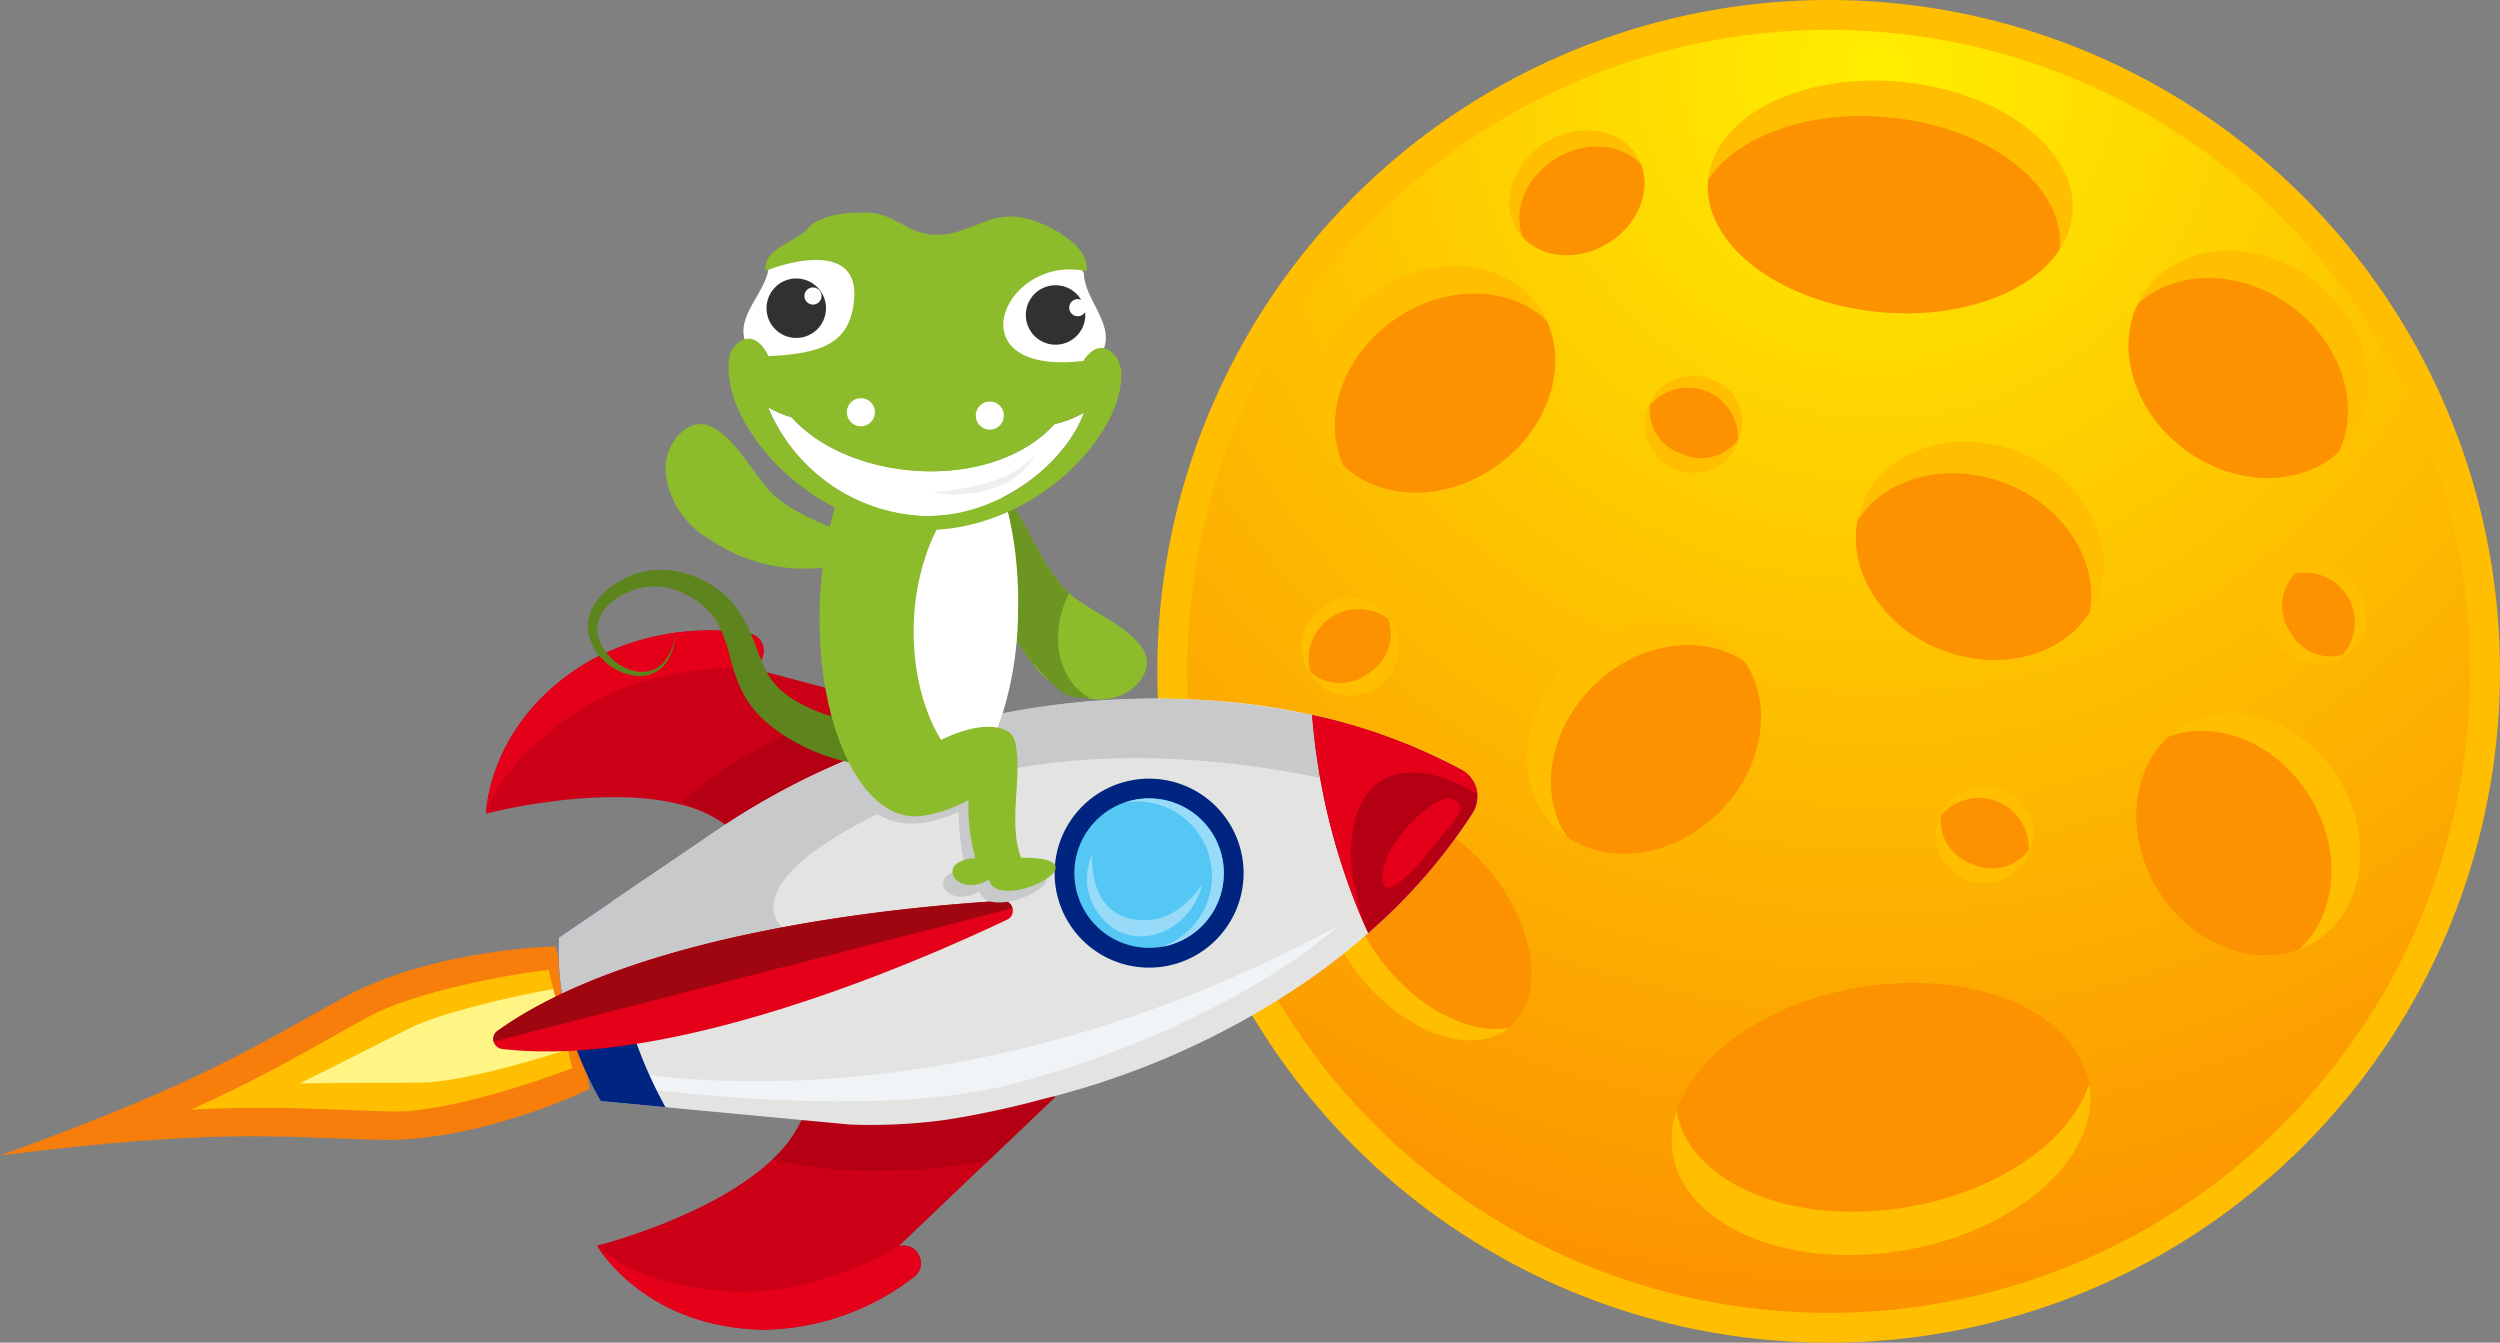 <svg xmlns="http://www.w3.org/2000/svg" xmlns:xlink="http://www.w3.org/1999/xlink" width="186.194" height="100" viewBox="0 0 186.194 100"><rect x="0" y="0" width="186.194" height="100" fill="#808080" stroke="none"/><defs><style>.a{fill:#ffbe00;}.b{fill:url(#a);}.c{fill:#fc9200;}.d{fill:#f77e0b;}.e{fill:#fff584;}.f{fill:#cb0017;}.g{fill:#e50019;}.h{fill:#b50014;}.i{fill:#e3e3e2;}.j{fill:#f1f4f6;}.k{fill:#002581;}.l{fill:#c7c9cb;}.m{fill:#9f0610;}.n{fill:#54c7f5;}.o{fill:#98dbf9;}.p{fill:#8cbb2b;}.q{fill:none;opacity:0.3;}.r{fill:#6c9522;}.s{fill:#5e841d;}.t{fill:#fff;}.u{fill:#313133;}.v{fill:#efefef;}</style><radialGradient id="a" cx="0.538" cy="0.033" r="0.968" gradientTransform="translate(0)" gradientUnits="objectBoundingBox"><stop offset="0" stop-color="#fe0"/><stop offset="1" stop-color="#fc9200"/></radialGradient></defs><g transform="translate(-54.259 -46)"><g transform="translate(140.453 46)"><circle class="a" cx="50" cy="50" r="50"/><circle class="b" cx="47.777" cy="47.777" r="47.777" transform="translate(2.223 2.223)"/><g transform="translate(72.335 18.667)"><path class="a" d="M217.972,77.385c-2.59,3.518-8.084,3.871-12.273.789s-5.485-8.434-2.895-11.952,8.084-3.871,12.272-.789S220.561,73.867,217.972,77.385Z" transform="translate(-201.47 -63.334)"/><path class="c" d="M205.7,78.029c3.779,2.781,8.619,2.764,11.432.152,1.648-3.46.223-8.078-3.55-10.855s-8.619-2.764-11.432-.152C200.5,70.634,201.926,75.252,205.7,78.029Z" transform="translate(-201.47 -63.188)"/></g><g transform="translate(27.541 46.234)"><path class="a" d="M175.313,91.024c3.057,3.121,2.523,8.6-1.193,12.24s-9.205,4.059-12.261.938-2.523-8.6,1.192-12.24S172.257,87.9,175.313,91.024Z" transform="translate(-159.874 -88.933)"/><path class="c" d="M173.994,103.135c3.352-3.282,4.114-8.063,1.987-11.259-3.151-2.182-7.937-1.517-11.284,1.761s-4.114,8.064-1.987,11.259C165.861,107.078,170.647,106.413,173.994,103.135Z" transform="translate(-159.747 -88.804)"/></g><g transform="translate(72.904 53.104)"><path class="a" d="M215.267,112.374c-3.725,2.283-8.948.537-11.665-3.9s-1.9-9.88,1.825-12.162,8.947-.537,11.664,3.9S218.992,110.092,215.267,112.374Z" transform="translate(-201.998 -95.313)"/><path class="c" d="M203.6,108.383c2.451,4,6.941,5.81,10.531,4.451,2.83-2.583,3.252-7.4.8-11.392s-6.941-5.81-10.531-4.451C201.577,99.574,201.155,104.388,203.6,108.383Z" transform="translate(-201.998 -95.218)"/></g><g transform="translate(52.024 32.892)"><path class="a" d="M200.59,88.152c-1.612,4.061-6.837,5.8-11.671,3.877s-7.444-6.767-5.832-10.827,6.838-5.8,11.671-3.876S202.2,84.092,200.59,88.152Z" transform="translate(-182.61 -76.544)"/><path class="c" d="M188.918,91.861c4.36,1.732,9.038.488,11.1-2.753.716-3.766-1.833-7.87-6.188-9.6s-9.038-.488-11.1,2.753C182.016,86.027,184.564,90.131,188.918,91.861Z" transform="translate(-182.609 -76.376)"/></g><g transform="translate(26.219 9.709)"><path class="a" d="M168.159,56.934c1.266,2.077.29,4.985-2.184,6.494s-5.506,1.047-6.774-1.031-.29-4.985,2.184-6.494S166.892,54.856,168.159,56.934Z" transform="translate(-158.647 -55.016)"/><path class="c" d="M165.923,63.342c2.231-1.361,3.245-3.861,2.491-5.861-1.437-1.58-4.117-1.82-6.345-.461s-3.245,3.86-2.492,5.861C161.013,64.461,163.695,64.7,165.923,63.342Z" transform="translate(-158.594 -54.93)"/></g><g transform="translate(36.657 27.954)"><path class="a" d="M175.129,76.342a3.61,3.61,0,1,1-2.2-4.089A3.309,3.309,0,0,1,175.129,76.342Z" transform="translate(-168.339 -71.958)"/><path class="c" d="M170.722,77.742a3.429,3.429,0,0,0,4.19-1.039,3.71,3.71,0,0,0-6.527-2.586A3.429,3.429,0,0,0,170.722,77.742Z" transform="translate(-168.339 -71.894)"/></g><g transform="translate(58.324 58.51)"><path class="a" d="M195.249,104.716a3.61,3.61,0,1,1-2.2-4.088A3.309,3.309,0,0,1,195.249,104.716Z" transform="translate(-188.459 -100.333)"/><path class="c" d="M190.841,106.116a3.428,3.428,0,0,0,4.19-1.039,3.709,3.709,0,0,0-6.526-2.586A3.429,3.429,0,0,0,190.841,106.116Z" transform="translate(-188.459 -100.269)"/></g><g transform="translate(83.785 42.085)"><path class="a" d="M217.042,91.568a3.61,3.61,0,1,1,.781-4.578A3.309,3.309,0,0,1,217.042,91.568Z" transform="translate(-212.103 -85.08)"/><path class="c" d="M212.667,89.975a3.43,3.43,0,0,0,3.942,1.76,3.71,3.71,0,0,0-3.553-6.055A3.431,3.431,0,0,0,212.667,89.975Z" transform="translate(-212.103 -85.046)"/></g><g transform="translate(10.646 44.511)"><path class="a" d="M150.5,88.5a3.61,3.61,0,1,1-4.622-.45A3.31,3.31,0,0,1,150.5,88.5Z" transform="translate(-144.185 -87.333)"/><path class="c" d="M149.222,92.921a3.429,3.429,0,0,0,1.472-4.059,3.71,3.71,0,0,0-5.784,3.978A3.431,3.431,0,0,0,149.222,92.921Z" transform="translate(-144.147 -87.277)"/></g><g transform="translate(11.755 19.803)"><path class="a" d="M161.838,67.386c2.527,3.562,1.138,8.891-3.1,11.9s-9.73,2.56-12.257-1-1.138-8.891,3.1-11.9S159.31,63.823,161.838,67.386Z" transform="translate(-145.216 -64.389)"/><path class="c" d="M158.629,79.138c3.826-2.715,5.331-7.315,3.734-10.805-2.769-2.651-7.6-2.748-11.421-.038s-5.331,7.315-3.734,10.805C149.977,81.752,154.808,81.849,158.629,79.138Z" transform="translate(-145.111 -64.242)"/></g><g transform="translate(40.992 6)"><path class="a" d="M199.221,62.862c-1.642,4.561-8.91,7.084-16.235,5.634s-11.931-6.32-10.29-10.881,8.91-7.084,16.235-5.634S200.863,58.3,199.221,62.862Z" transform="translate(-172.365 -51.572)"/><path class="c" d="M182.986,68.308c6.608,1.307,13.167-.618,15.594-4.356.394-4.131-4-8.213-10.594-9.519s-13.168.618-15.594,4.356C172,62.92,176.388,67,182.986,68.308Z" transform="translate(-172.365 -51.383)"/></g><g transform="translate(38.307 73.196)"><path class="a" d="M169.9,125.1c.485-5.572,7.847-10.532,16.445-11.078s15.174,3.528,14.689,9.1-7.847,10.532-16.444,11.078S169.412,130.669,169.9,125.1Z" transform="translate(-169.872 -113.97)"/><path class="c" d="M186.316,114.02c-7.756.493-14.5,4.578-16.108,9.463.781,4.724,6.882,7.982,14.627,7.49s14.5-4.577,16.108-9.461C200.163,116.786,194.061,113.527,186.316,114.02Z" transform="translate(-169.846 -113.97)"/></g><g transform="translate(12.133 60.294)"><path class="a" d="M148.079,102.41c3.185-1.463,8.17,1.011,11.133,5.525s2.782,9.361-.4,10.825-8.171-1.011-11.134-5.527S144.893,103.872,148.079,102.41Z" transform="translate(-145.566 -101.989)"/><path class="c" d="M159.081,107.935c-2.673-4.073-6.99-6.484-10.149-5.843-2.333,1.89-2.216,6.224.453,10.292s6.99,6.484,10.149,5.843C161.867,116.338,161.75,112,159.081,107.935Z" transform="translate(-145.434 -101.989)"/></g></g><g transform="translate(54.259 61.835)"><g transform="translate(0 54.652)"><path class="d" d="M82.493,125.86c-7.486-.187-12-.879-28.127,1.154l-.107.014.1-.037c15.29-5.528,18.991-8.2,25.573-11.768,6.611-3.588,15.664-3.769,15.664-3.769l1.939,5.147.005.023.615,5.466S90.013,126.049,82.493,125.86Z" transform="translate(-54.259 -111.455)"/><path class="a" d="M67.465,123.482c4.371-1.967,7.261-3.587,10.243-5.258.971-.544,1.975-1.107,3.03-1.68,3.471-1.885,10.688-3.188,13.368-3.464l.868,3.605.892,3.707c-2.508.972-9.464,3.331-13.425,3.232-1.2-.03-2.35-.074-3.461-.117C75.563,123.374,72.254,123.246,67.465,123.482Z" transform="translate(-53.244 -111.33)"/><path class="e" d="M74.969,121.437c1.65-.8,3.158-1.568,4.647-2.324l.017-.009c1.14-.579,2.321-1.178,3.544-1.782,2.3-1.136,7.153-2.279,10.694-2.925l1.085,4.51c-3.718,1.193-8.4,2.425-10.808,2.46-1.367.018-2.691.022-3.973.025h-.015C78.494,121.4,76.8,121.4,74.969,121.437Z" transform="translate(-52.667 -111.229)"/></g><g transform="translate(36.205)"><g transform="translate(0 31.149)"><path class="f" d="M105.694,104.063a9.475,9.475,0,0,0-3.252-1.481c-6.027-1.589-14.563.662-14.563.662v0c0-.166.184-7.036,7.8-11.427a18.687,18.687,0,0,1,11.728-1.99,1.259,1.259,0,0,1,1.1.955,1.361,1.361,0,0,1-.139,1.025,1.27,1.27,0,0,1-.8.583l8.9,2.357,6.667,1.765h0C116.52,101.255,105.694,104.063,105.694,104.063Z" transform="translate(-87.879 -89.63)"/><path class="g" d="M87.88,103.242c0-.166.184-7.036,7.8-11.427a18.687,18.687,0,0,1,11.728-1.99,1.259,1.259,0,0,1,1.1.955,1.361,1.361,0,0,1-.139,1.025q-.376.286-.8.583s-7.272-.489-13.052,3.352C88.819,99.522,87.907,103.131,87.88,103.242Z" transform="translate(-87.879 -89.63)"/><path class="h" d="M104.585,103.592a9.487,9.487,0,0,0-3.231-1.529c4.136-3.731,9.6-6.139,14.135-7.63l6.641,1.862h0C115.45,100.943,104.585,103.592,104.585,103.592Z" transform="translate(-86.843 -89.261)"/><g transform="translate(8.265 34.494)"><path class="f" d="M110.768,123.654a9.476,9.476,0,0,1-2.135,2.864c-4.515,4.3-13.079,6.438-13.079,6.438v0c.083.144,3.553,6.077,12.338,6.256a18.692,18.692,0,0,0,11.236-3.908,1.259,1.259,0,0,0,.5-1.364,1.361,1.361,0,0,0-.616-.832,1.272,1.272,0,0,0-.982-.124l6.666-6.357,4.991-4.759,0,0C121.608,120.9,110.768,123.654,110.768,123.654Z" transform="translate(-95.554 -121.661)"/><path class="g" d="M95.555,132.152c.083.144,3.553,6.077,12.338,6.256a18.692,18.692,0,0,0,11.236-3.908,1.259,1.259,0,0,0,.5-1.364,1.361,1.361,0,0,0-.616-.832c-.311-.045-.639-.087-.982-.124,0,0-6.135,3.933-13.051,3.352C98.171,134.958,95.633,132.237,95.555,132.152Z" transform="translate(-95.554 -120.854)"/><path class="h" d="M109.834,123.654a9.476,9.476,0,0,1-2.135,2.864c5.4,1.356,11.357.921,16.063.11l4.991-4.759,0,0C120.674,120.9,109.834,123.654,109.834,123.654Z" transform="translate(-94.62 -121.661)"/></g><path class="i" d="M129.019,124.127a68.625,68.625,0,0,1-7.166,1.544,40.554,40.554,0,0,1-7.134.372c-.087,0-.174-.006-.261-.015l-4.379-.412-4.838-.456-9.2-.865L92.91,112.117l.869-.589,6.779-4.6,4.019-2.73a54.713,54.713,0,0,1,16.794-7.688l.518-.135A60.264,60.264,0,0,1,143.246,94.6q.63.065,1.241.144,1.465.189,2.817.443c.389.073.77.148,1.144.227q.286.06.566.123a46.151,46.151,0,0,1,6.247,1.853,38.2,38.2,0,0,1,4.819,2.194,2.27,2.27,0,0,1,.853,3.319,42.443,42.443,0,0,1-7.746,8.88q-.237.208-.481.417c-.288.249-.584.5-.888.746q-1.061.869-2.254,1.74-.481.352-.989.7A60.3,60.3,0,0,1,129.019,124.127Z" transform="translate(-87.492 -89.27)"/><path class="j" d="M126.679,121.69c16.01-4.4,23.588-11.489,23.706-11.6-22.681,12.192-41.913,12.142-51.208,11.074q.249.552.521,1.1C106.63,123.05,118.62,123.905,126.679,121.69Z" transform="translate(-87.01 -88.057)"/><path class="k" d="M100.852,123.669l-4.813-.452q-.417-.732-.782-1.47-.309-.627-.578-1.259a22.392,22.392,0,0,1-1.419-4.575,20.274,20.274,0,0,1-.348-4.874l4-2.715a31.853,31.853,0,0,0,.569,6.129,30.651,30.651,0,0,0,2.183,6.846q.249.552.521,1.1C100.4,122.824,100.619,123.248,100.852,123.669Z" transform="translate(-87.494 -88.193)"/><path class="l" d="M93.26,116.991a20.274,20.274,0,0,1-.348-4.874l4-2.715,3.65-2.479,4.019-2.73a54.712,54.712,0,0,1,16.794-7.688l.518-.135a57.73,57.73,0,0,1,27.124-.832,46.151,46.151,0,0,1,6.247,1.853c-.6,1.574-.1,2.1-3.292,3.4,0,0-18.611-5.3-33.279,1.18-13.436,5.931-9.151,9.386-9.151,9.386l-12.061,4.175Z" transform="translate(-87.494 -89.27)"/><g transform="translate(0.533 20.104)"><path class="g" d="M89.029,119.333a.742.742,0,0,1-.345-1.34c10.233-7.316,29.65-9.214,37.6-9.693a.739.739,0,0,1,.361,1.406C119.449,113.117,101.52,120.812,89.029,119.333Z" transform="translate(-88.374 -108.299)"/><path class="m" d="M127.044,108.855,88.4,118.78a.731.731,0,0,1,.286-.787c10.233-7.316,29.65-9.214,37.6-9.693A.722.722,0,0,1,127.044,108.855Z" transform="translate(-88.374 -108.299)"/></g><g transform="translate(42.339 11.008)"><path class="k" d="M135.984,113.706a7.037,7.037,0,1,1,5.065-8.567A7.037,7.037,0,0,1,135.984,113.706Z" transform="translate(-127.195 -99.852)"/><path class="n" d="M135.512,112.176l-.071.017a5.571,5.571,0,0,1-6.684-3.952c-.008-.024-.014-.048-.019-.071a5.569,5.569,0,1,1,6.775,4.006Z" transform="translate(-127.09 -99.747)"/><path class="o" d="M136.657,111.6a5.566,5.566,0,0,0-4.18-10.2c-.149.039-.294.082-.435.131a5.565,5.565,0,0,1,2.755,10.745c.126-.02.252-.047.378-.078l.071-.017A5.6,5.6,0,0,0,136.657,111.6Z" transform="translate(-126.822 -99.747)"/><path class="o" d="M138.042,107.278s-1.627,2.73-4.3,2.716c-2.929-.014-3.989-2.225-3.921-4.882a4.326,4.326,0,0,0,.755,4.723C132.667,112.4,137,111.211,138.042,107.278Z" transform="translate(-127.023 -99.448)"/></g><g transform="translate(61.521 6.269)"><path class="h" d="M149.181,111.7a48.592,48.592,0,0,1-4.173-16.246A42.4,42.4,0,0,1,156.074,99.5a2.3,2.3,0,0,1,1.247,1.863,2.411,2.411,0,0,1-.394,1.456A42.442,42.442,0,0,1,149.181,111.7Z" transform="translate(-145.008 -95.451)"/><path class="g" d="M154.072,104.27c.288-.372.523-.6.989-1.163.725-.88.8-1.391.152-1.8-1.187-.736-5.515,3.284-5.342,5.925C150,109.289,152.825,105.884,154.072,104.27Z" transform="translate(-144.635 -95.007)"/><path class="g" d="M149.181,111.7a48.592,48.592,0,0,1-4.173-16.246A42.4,42.4,0,0,1,156.074,99.5a2.3,2.3,0,0,1,1.247,1.863c-.407-.275-3.37-2.185-6.134-1.474C148.212,100.65,146.6,105.154,149.181,111.7Z" transform="translate(-145.008 -95.451)"/></g></g><g transform="translate(7.566)"><path class="l" d="M121.15,102.586a18.993,18.993,0,0,0,.557,4.313c-3.147.182-1.4,3.053,1.013,1.593.676,2.6,9.109-1.683,2.4-1.625-1-2.525.083-6.137-.435-8.382a1.272,1.272,0,0,0-.14-.587,1.6,1.6,0,0,0-1.148-.7l0-.012c.028-.079.157-.193.084-.234-1.6-.891-7.012-.454-10.746,2.272C112.744,99.221,114.143,105.754,121.15,102.586Z" transform="translate(-93.533 -57.951)"/><path class="p" d="M124.267,80.829c1.409,1.785,2.236,4.65,4.336,6.671,1.75,1.684,8.015,3.711,4.983,6.862-2.362,2.279-6.347.465-7.763-1.741a12.382,12.382,0,0,1-2.877-8.007,7.467,7.467,0,0,1,1.322-3.785" transform="translate(-92.749 -59.158)"/><path class="q" d="M133.243,93.884A3.915,3.915,0,0,1,129.91,94.9l-.009,0c-2.484-1.284-3.217-4.8-1.641-7.868C130.008,88.706,136.271,90.733,133.243,93.884Z" transform="translate(-92.404 -58.682)"/><path class="r" d="M130.246,95.367c-1.8-.238-1.683.286-4.425-2.745a12.387,12.387,0,0,1-2.875-8,7.429,7.429,0,0,1,1.325-3.79c1.406,1.79,2.233,4.652,4.334,6.671C127.03,90.563,127.762,94.083,130.246,95.367Z" transform="translate(-92.749 -59.158)"/><path class="s" d="M115.295,96.715a11.449,11.449,0,0,1-3.979-1.062,10.065,10.065,0,0,1-.913-.481c-.138-.075-.311-.2-.4-.251l-.237-.17-.179-.136a5.084,5.084,0,0,1-1.244-1.411c-.673-1.083-.985-2.723-1.883-4.236-.11-.186-.228-.369-.351-.548l-.176-.247c-.075-.1-.154-.2-.227-.286a6.37,6.37,0,0,0-.972-.922,7.639,7.639,0,0,0-2.283-1.2,6.812,6.812,0,0,0-2.541-.341,5.563,5.563,0,0,0-2.446.738,5.754,5.754,0,0,0-1.93,1.612,3.083,3.083,0,0,0-.548,2.506,3.89,3.89,0,0,0,1.341,2.086,4.041,4.041,0,0,0,2.227.947,2.416,2.416,0,0,0,2.154-.933,4.267,4.267,0,0,0,.745-2.2,4.189,4.189,0,0,1-.876,2.1,2.154,2.154,0,0,1-1.988.7,3.648,3.648,0,0,1-2.94-2.824,2.312,2.312,0,0,1,.555-1.866,4.873,4.873,0,0,1,1.715-1.221,4.8,4.8,0,0,1,4.03.044,6.126,6.126,0,0,1,1.724,1.122,4.881,4.881,0,0,1,1.143,1.62,11.841,11.841,0,0,1,.69,2.035,13.541,13.541,0,0,0,.805,2.385,7.463,7.463,0,0,0,1.617,2.226l.263.241.22.192c.221.173.356.285.545.419a12.268,12.268,0,0,0,1.087.709,14.424,14.424,0,0,0,4.83,1.782Z" transform="translate(-94.905 -58.805)"/><g transform="translate(17.268 14.343)"><path class="p" d="M122.493,101.623c-.06.1-.127.183-.19.272-1.258,1.768-2.767,2.789-4.364,2.747-4.08-.1-7.21-7.045-6.989-15.5a29.691,29.691,0,0,1,.746-6,19.551,19.551,0,0,1,2.229-5.712c1.337-2.17,3.017-3.45,4.813-3.405,1.62.042,3.093,1.164,4.263,3.037a13.6,13.6,0,0,1,1.006,1.976,18.813,18.813,0,0,1,.692,1.953c.03.1.057.211.087.316.167.588.309,1.2.434,1.843.036.188.068.382.1.576.047.284.095.569.134.859.037.272.072.546.1.825.068.61.116,1.237.142,1.875.038.732.04,1.48.023,2.244C125.6,94.492,124.337,98.874,122.493,101.623Z" transform="translate(-110.94 -74.024)"/><path class="t" d="M123.062,99.356a14.973,14.973,0,0,1-1.069,1.909c-2.776-1.759-4.67-6.137-4.538-11.208a17.609,17.609,0,0,1,.927-5.276c.984-2.882,2.688-5.056,4.709-5.935a3.907,3.907,0,0,1,.417-.167,18.809,18.809,0,0,1,.692,1.953c.03.1.057.211.087.316.167.588.309,1.2.434,1.843.036.188.068.382.1.576.047.284.095.569.134.859.037.272.072.546.1.825.068.61.116,1.237.142,1.875.038.732.04,1.48.023,2.244A26.2,26.2,0,0,1,123.062,99.356Z" transform="translate(-110.439 -73.666)"/></g><path class="p" d="M115.423,84.388c-1.9-1.245-4.829-1.816-7.028-3.73-1.832-1.595-4.4-7.656-7.273-4.358-2.062,2.552.1,6.363,2.418,7.58a12.384,12.384,0,0,0,8.228,2.16,7.462,7.462,0,0,0,3.655-1.652" transform="translate(-94.49 -59.58)"/><g transform="translate(10.491)"><path class="t" d="M107.862,64.048a6.4,6.4,0,0,1,1.1-.333c1.61-.611,4.366-.756,5.78.585,1.7,1.638-.561,4.84-1.961,5.744-1.474.976-6.3,2.516-7.023-.111-.53-1.9,1.687-3.577,1.809-5.458Z" transform="translate(-104.568 -60.508)"/><path class="t" d="M129.785,64.983c.024,1.885,2.149,3.679,1.522,5.545-.865,2.586-6,1.22-7.418.169-1.35-.977-3.04-4.716-1.261-6.263,1.482-1.264,4.227-.976,5.8-.283a6.392,6.392,0,0,1,1.077.391Z" transform="translate(-103.324 -60.486)"/><path class="t" d="M130.917,74.557c-1.337,3.7-6.277,7.856-12.013,7.712a13.166,13.166,0,0,1-11.531-8.108,7.977,7.977,0,0,0,1.748.746l.011,0c4.368,4.884,14.882,5.642,19.577.516A7.976,7.976,0,0,0,130.917,74.557Z" transform="translate(-104.438 -59.67)"/><path class="u" d="M111.7,67.533a2.214,2.214,0,1,1-2.155-2.271A2.214,2.214,0,0,1,111.7,67.533Z" transform="translate(-104.445 -60.355)"/><path class="u" d="M129.634,68a2.214,2.214,0,1,1-2.156-2.271A2.214,2.214,0,0,1,129.634,68Z" transform="translate(-103.067 -60.319)"/><path class="v" d="M118.724,80.252a24.235,24.235,0,0,0,4.132-.725,8.12,8.12,0,0,0,3.559-2.051,4.723,4.723,0,0,1-1.44,1.609,6.647,6.647,0,0,1-1.969.947A9.6,9.6,0,0,1,118.724,80.252Z" transform="translate(-103.565 -59.416)"/><path class="p" d="M133.9,72.9a2.346,2.346,0,0,0-.087-.786c0-.011,0-.011-.008-.023a1.8,1.8,0,0,0-.391-.745c-.882-1.064-1.8-.458-2.348.406-9.785,1.133-5.916-8.038.237-6.681.363-2.116-3.672-4.036-5.486-4.076-2.119-.067-3.519,1.414-5.794,1.357-1.966-.053-2.832-1.434-4.8-1.641-1.055-.022-3.78-.094-4.872,1.391-1.584,1.176-3.069,1.429-2.953,2.947,2.142-.857,6.855-1.942,6.606,1.99-.23,3.251-2.115,4.16-6.382,4.355-.462-1-1.435-1.9-2.47-.783a1.664,1.664,0,0,0-.489,1.225.155.155,0,0,0,0,.1,1.557,1.557,0,0,0-.011.208c-.129,4.789,6.237,11.992,14.312,12.2S133.776,77.7,133.9,72.9ZM119.114,83.3A13.166,13.166,0,0,1,107.583,75.2a7.977,7.977,0,0,0,1.748.746l.011,0c4.368,4.884,14.882,5.642,19.577.516a7.975,7.975,0,0,0,2.209-.868C129.789,79.288,124.849,83.448,119.114,83.3Z" transform="translate(-104.647 -60.705)"/><path class="t" d="M111.168,66.536a.637.637,0,1,1-.62-.654A.638.638,0,0,1,111.168,66.536Z" transform="translate(-104.244 -60.307)"/><path class="t" d="M129.48,67.343a.637.637,0,1,1-.62-.653A.637.637,0,0,1,129.48,67.343Z" transform="translate(-102.836 -60.245)"/><path class="t" d="M114.918,74.613A1.045,1.045,0,1,1,113.9,73.54,1.045,1.045,0,0,1,114.918,74.613Z" transform="translate(-104.018 -59.718)"/><path class="t" d="M123.835,74.846a1.045,1.045,0,1,1-1.018-1.073A1.045,1.045,0,0,1,123.835,74.846Z" transform="translate(-103.333 -59.7)"/></g><g transform="translate(21.41 36.938)"><path class="p" d="M124.741,97.226c.719,2.207-.54,6.069.505,8.719,6.7-.058-1.728,4.227-2.4,1.625-2.415,1.46-4.16-1.411-1.013-1.593a15.138,15.138,0,0,1-.446-5.421c.438-1.511,2.265-1.782,3.359-3.331" transform="translate(-114.375 -94.835)"/><ellipse class="p" cx="5.209" cy="2.45" rx="5.209" ry="2.45" transform="translate(0 5.058) rotate(-29.05)"/></g></g></g></g></g></svg>